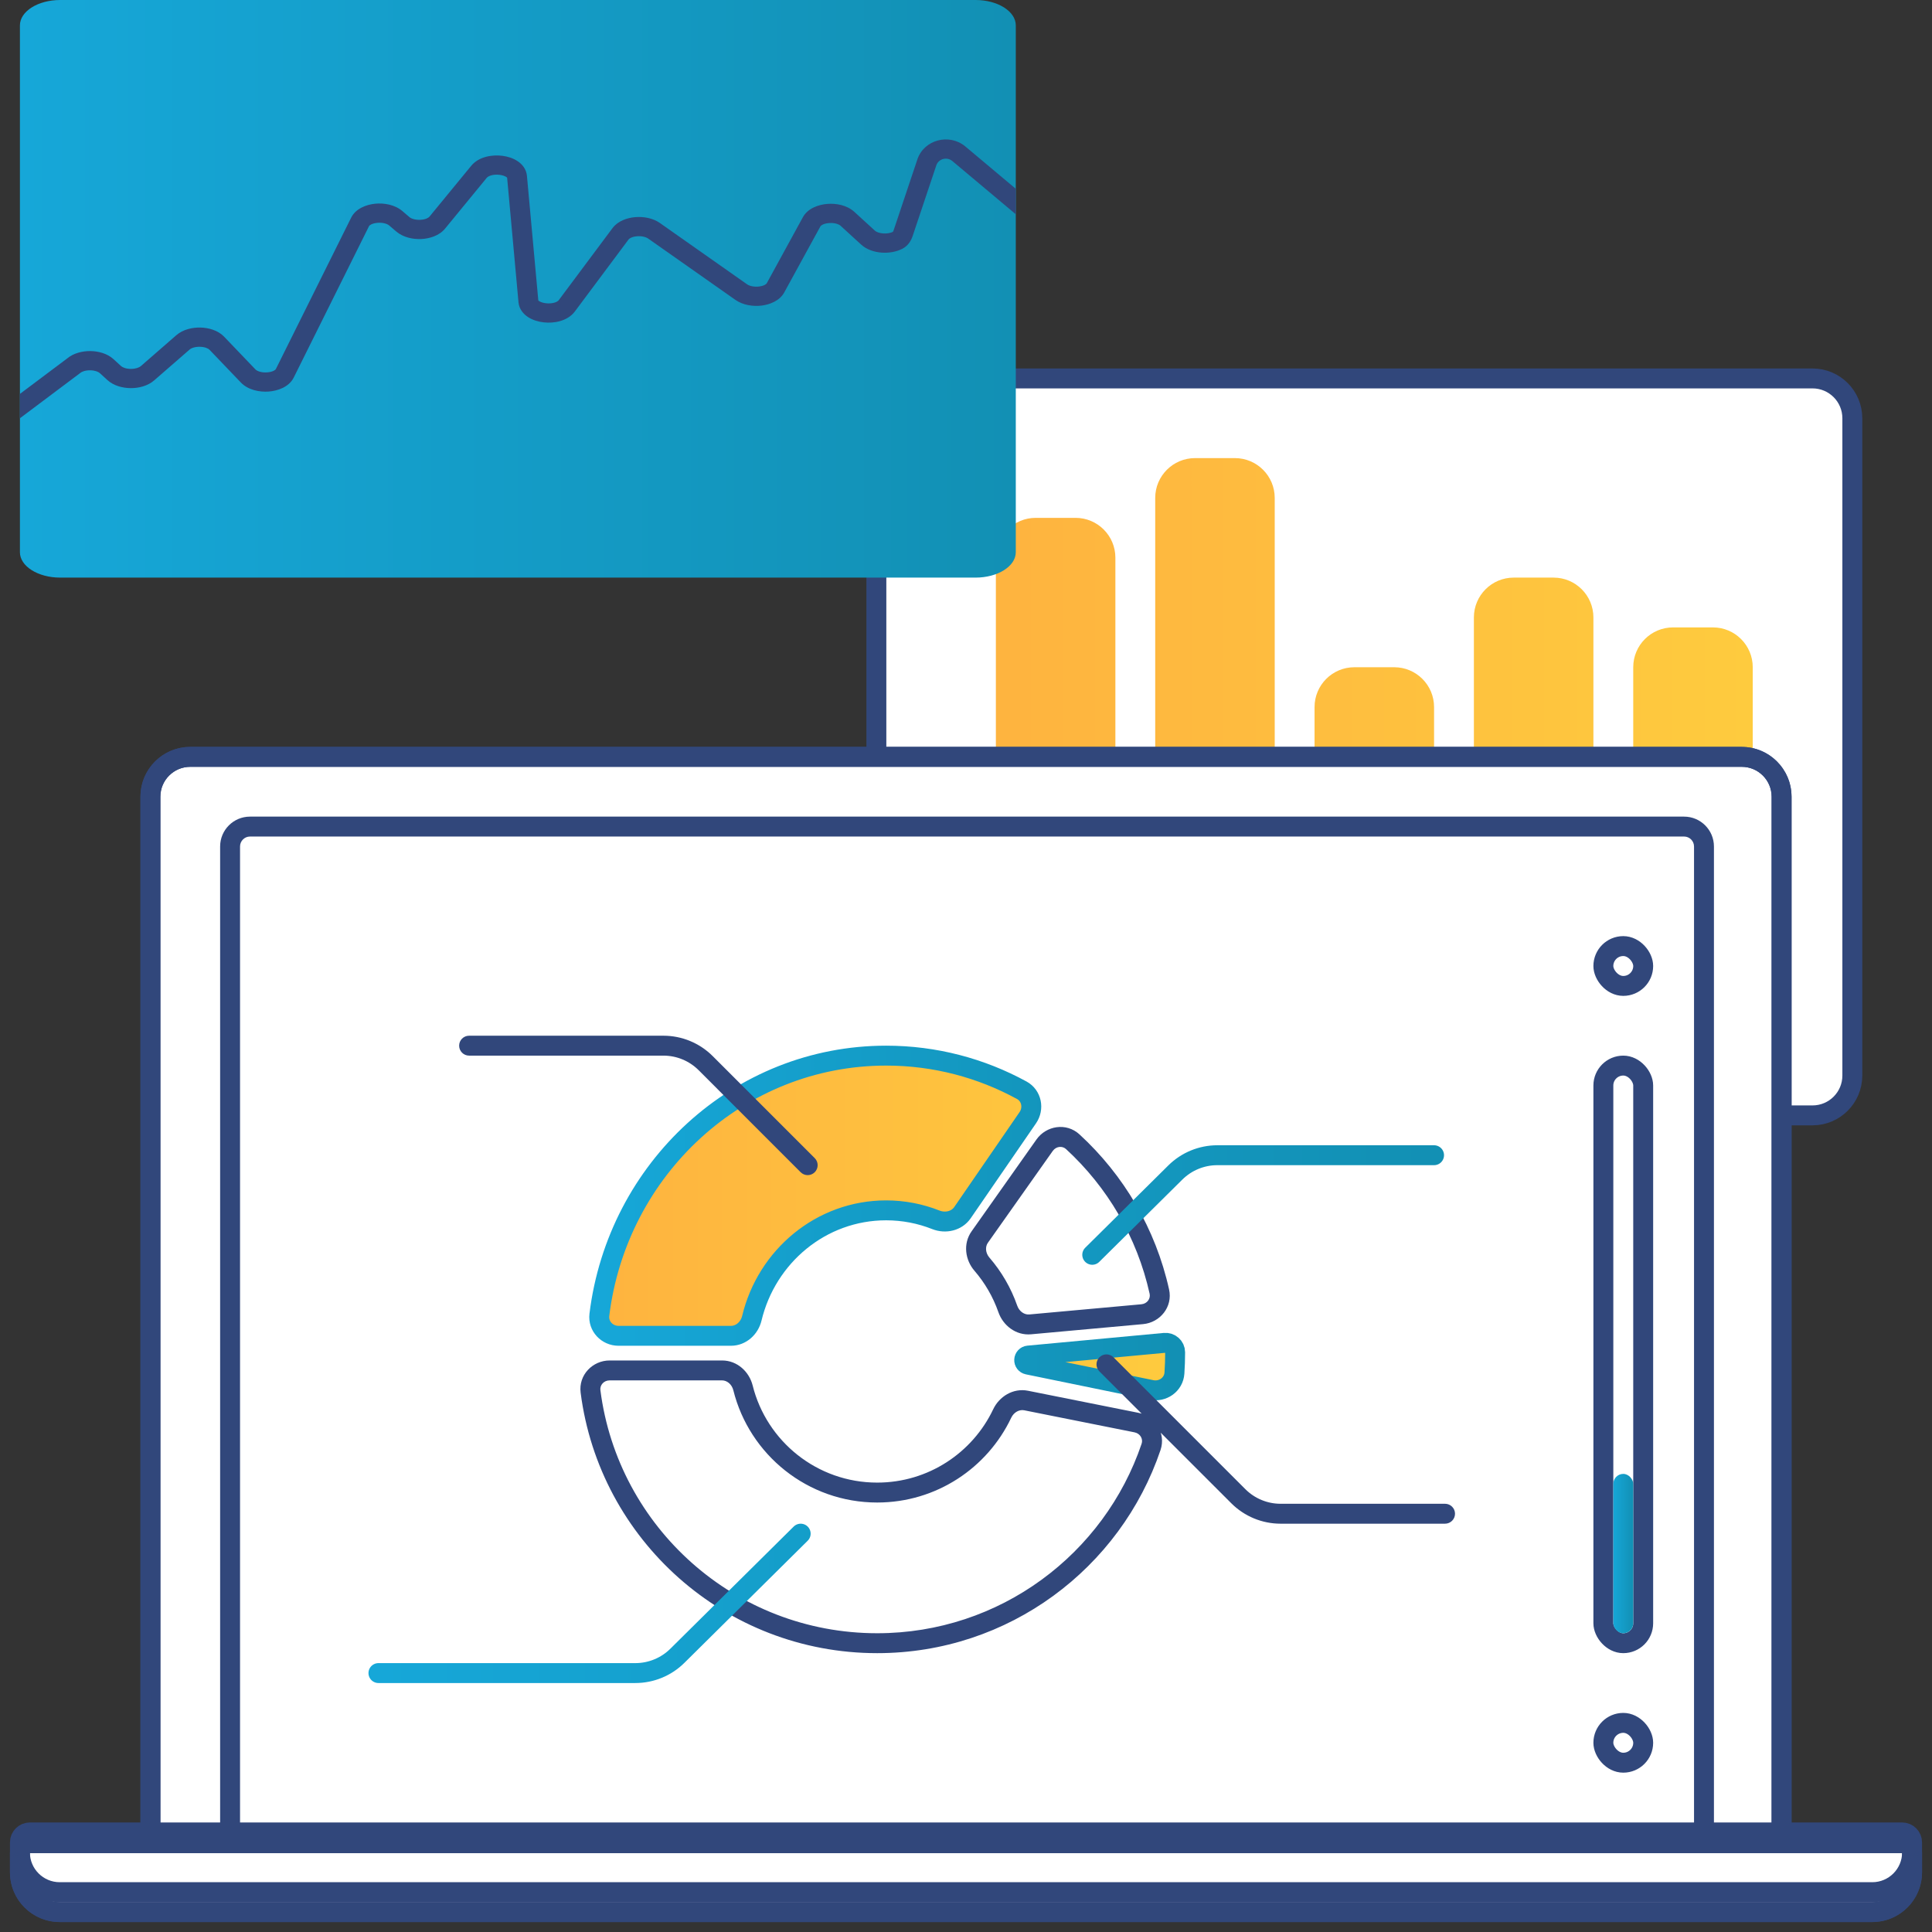 <svg width="97" height="97" viewBox="0 0 97 97" fill="none" xmlns="http://www.w3.org/2000/svg">
    <rect x="0" y="0" width="97" height="97" fill="#333333" stroke="none"/>
    <path d="M44 54V21C44 19.895 44.895 19 46 19H91C92.105 19 93 19.895 93 21V54C93 55.105 92.105 56 91 56H46C44.895 56 44 55.105 44 54Z" fill="white" stroke="#31477B"/>
    <path d="M50 28C50 26.895 50.895 26 52 26H54C55.105 26 56 26.895 56 28V50C56 51.105 55.105 52 54 52H52C50.895 52 50 51.105 50 50V28Z" fill="url(#paint0_linear)"/>
    <path d="M58 25C58 23.895 58.895 23 60 23H62C63.105 23 64 23.895 64 25V50C64 51.105 63.105 52 62 52H60C58.895 52 58 51.105 58 50V25Z" fill="url(#paint1_linear)"/>
    <path d="M66 35.5C66 34.395 66.895 33.5 68 33.5H70C71.105 33.5 72 34.395 72 35.5V50C72 51.105 71.105 52 70 52H68C66.895 52 66 51.105 66 50V35.5Z" fill="url(#paint2_linear)"/>
    <path d="M74 31C74 29.895 74.895 29 76 29H78C79.105 29 80 29.895 80 31V50C80 51.105 79.105 52 78 52H76C74.895 52 74 51.105 74 50V31Z" fill="url(#paint3_linear)"/>
    <path d="M82 33.5C82 32.395 82.895 31.5 84 31.5H86C87.105 31.5 88 32.395 88 33.5V50C88 51.105 87.105 52 86 52H84C82.895 52 82 51.105 82 50V33.5Z" fill="url(#paint4_linear)"/>
    <path d="M7.552 40C7.552 38.895 8.447 38 9.552 38H87.448C88.553 38 89.448 38.895 89.448 40V92.542H7.552V40Z" fill="white"/>
    <path d="M7.552 92.542H89.448H95.5C95.776 92.542 96 92.766 96 93.042V94C96 95.105 95.105 96 94 96H3C1.895 96 1 95.105 1 94V93.042C1 92.766 1.224 92.542 1.5 92.542H7.552Z" fill="white"/>
    <path d="M89.448 92.542V40C89.448 38.895 88.553 38 87.448 38H9.552C8.447 38 7.552 38.895 7.552 40V92.542M89.448 92.542H7.552M89.448 92.542H95.5C95.776 92.542 96 92.766 96 93.042V94C96 95.105 95.105 96 94 96H3C1.895 96 1 95.105 1 94V93.042C1 92.766 1.224 92.542 1.5 92.542H7.552" stroke="#31477B"/>
    <rect x="80.5" y="53.5" width="2" height="29" rx="1" stroke="#31477B" stroke-linejoin="round"/>
    <rect x="81" y="74" width="1" height="8" rx="0.5" fill="url(#paint5_linear)"/>
    <rect x="80.5" y="47.5" width="2" height="2" rx="1" stroke="#31477B" stroke-linejoin="round"/>
    <rect x="80.5" y="86.5" width="2" height="2" rx="1" fill="white" stroke="#31477B" stroke-linejoin="round"/>
    <path d="M7.552 92H89.448H95.5C95.776 92 96 92.224 96 92.5V93C96 94.105 95.105 95 94 95H3C1.895 95 1 94.105 1 93V92.5C1 92.224 1.224 92 1.5 92H7.552Z" fill="white" stroke="#31477B"/>
    <path d="M57.81 69.785C58.377 69.901 58.926 69.515 58.965 68.938C58.988 68.593 59 68.245 59 67.894C59 67.611 58.753 67.394 58.471 67.421L51.626 68.059C51.514 68.07 51.428 68.163 51.422 68.276C51.416 68.388 51.492 68.488 51.602 68.511L57.81 69.785Z" fill="url(#paint6_linear)"/>
    <path d="M48.324 60.882C48.032 61.308 47.465 61.433 46.985 61.243C46.21 60.936 45.369 60.768 44.489 60.768C41.228 60.768 38.492 63.076 37.747 66.187C37.628 66.682 37.208 67.067 36.699 67.067H31.055C30.482 67.067 30.023 66.584 30.092 66.016C30.992 58.676 37.095 53 44.489 53C46.951 53 49.27 53.629 51.301 54.739C51.796 55.01 51.922 55.651 51.603 56.116L48.324 60.882Z" fill="url(#paint7_linear)"/>
    <path d="M57.81 69.785C58.377 69.901 58.926 69.515 58.965 68.938C58.988 68.593 59 68.245 59 67.894C59 67.611 58.753 67.394 58.471 67.421L51.626 68.059C51.514 68.07 51.428 68.163 51.422 68.276C51.416 68.388 51.492 68.488 51.602 68.511L57.81 69.785Z" stroke="url(#paint8_linear)" stroke-linecap="round" stroke-linejoin="round"/>
    <path d="M48.324 60.882C48.032 61.308 47.465 61.433 46.985 61.243C46.21 60.936 45.369 60.768 44.489 60.768C41.228 60.768 38.492 63.076 37.747 66.187C37.628 66.682 37.208 67.067 36.699 67.067H31.055C30.482 67.067 30.023 66.584 30.092 66.016C30.992 58.676 37.095 53 44.489 53C46.951 53 49.27 53.629 51.301 54.739C51.796 55.01 51.922 55.651 51.603 56.116L48.324 60.882Z" stroke="url(#paint9_linear)" stroke-linecap="round" stroke-linejoin="round"/>
    <path d="M85.552 92.5V93C85.828 93 86.052 92.776 86.052 92.5H85.552ZM11.552 92.5H11.052C11.052 92.776 11.276 93 11.552 93V92.5ZM58.208 64.848L57.72 64.957L58.208 64.848ZM57.347 65.982L57.302 65.484L57.347 65.982ZM52.445 57.5L52.854 57.788L52.445 57.5ZM53.859 57.323L53.521 57.691L53.859 57.323ZM49.299 63.47L48.921 63.797L49.299 63.47ZM49.19 62.108L48.781 61.82L49.19 62.108ZM50.599 65.716L51.071 65.551L50.599 65.716ZM51.724 66.493L51.769 66.991L51.724 66.493ZM37.304 69.682L37.789 69.561L37.304 69.682ZM29.648 69.858L29.152 69.922L29.648 69.858ZM50.318 70.968L49.866 70.754L50.318 70.968ZM51.519 70.316L51.421 70.806L51.519 70.316ZM57.792 72.643L58.266 72.803L57.792 72.643ZM57.057 71.423L57.155 70.933L57.057 71.423ZM40.198 58.854C40.394 59.049 40.71 59.049 40.905 58.854C41.101 58.658 41.101 58.342 40.905 58.146L40.198 58.854ZM35.431 53.379L35.784 53.025L35.431 53.379ZM23.552 52C23.276 52 23.052 52.224 23.052 52.5C23.052 52.776 23.276 53 23.552 53V52ZM55.905 68.146C55.71 67.951 55.394 67.951 55.198 68.146C55.003 68.342 55.003 68.658 55.198 68.854L55.905 68.146ZM62.173 75.121L61.82 75.475L62.173 75.121ZM72.552 76.5C72.828 76.5 73.052 76.276 73.052 76C73.052 75.724 72.828 75.5 72.552 75.5V76.5ZM12.552 42H84.552V41H12.552V42ZM85.052 42.5V92.5H86.052V42.5H85.052ZM85.552 92H11.552V93H85.552V92ZM12.052 92.5V42.5H11.052V92.5H12.052ZM84.552 42C84.828 42 85.052 42.224 85.052 42.5H86.052C86.052 41.672 85.38 41 84.552 41V42ZM12.552 41C11.723 41 11.052 41.672 11.052 42.5H12.052C12.052 42.224 12.276 42 12.552 42V41ZM9.552 38.5H87.448V37.5H9.552V38.5ZM88.948 40V92.542H89.948V40H88.948ZM89.448 92.042H7.552V93.042H89.448V92.042ZM8.052 92.542V40H7.052V92.542H8.052ZM89.448 93.042H95.5V92.042H89.448V93.042ZM95.5 93.042V94H96.5V93.042H95.5ZM94 95.5H3V96.5H94V95.5ZM1.5 94V93.042H0.5V94H1.5ZM1.5 93.042H7.552V92.042H1.5V93.042ZM1.5 93.042V92.042C0.948 92.042 0.5 92.49 0.5 93.042H1.5ZM95.5 93.042H96.5C96.5 92.49 96.052 92.042 95.5 92.042V93.042ZM95.5 94C95.5 94.828 94.828 95.5 94 95.5V96.5C95.381 96.5 96.5 95.381 96.5 94H95.5ZM87.448 38.5C88.277 38.5 88.948 39.172 88.948 40H89.948C89.948 38.619 88.829 37.5 87.448 37.5V38.5ZM3 95.5C2.172 95.5 1.5 94.828 1.5 94H0.5C0.5 95.381 1.619 96.5 3 96.5V95.5ZM9.552 37.5C8.171 37.5 7.052 38.619 7.052 40H8.052C8.052 39.172 8.723 38.5 9.552 38.5V37.5ZM57.318 72.483C55.448 78.017 50.209 82 44.041 82V83C50.651 83 56.262 78.731 58.266 72.803L57.318 72.483ZM44.041 82C36.911 82 31.025 76.679 30.144 69.795L29.152 69.922C30.096 77.299 36.402 83 44.041 83V82ZM30.608 69.305H36.254V68.305H30.608V69.305ZM36.819 69.803C37.625 73.039 40.552 75.437 44.041 75.437V74.437C41.022 74.437 38.487 72.362 37.789 69.561L36.819 69.803ZM44.041 75.437C47.013 75.437 49.577 73.697 50.77 71.182L49.866 70.754C48.833 72.932 46.612 74.437 44.041 74.437V75.437ZM51.421 70.806L56.959 71.913L57.155 70.933L51.617 69.826L51.421 70.806ZM51.071 65.551C50.759 64.659 50.283 63.844 49.678 63.143L48.921 63.797C49.445 64.404 49.857 65.109 50.127 65.881L51.071 65.551ZM49.598 62.397L52.854 57.788L52.037 57.211L48.781 61.82L49.598 62.397ZM53.521 57.691C55.593 59.595 57.089 62.114 57.72 64.957L58.696 64.74C58.02 61.691 56.416 58.993 54.197 56.954L53.521 57.691ZM57.302 65.484L51.678 65.995L51.769 66.991L57.392 66.48L57.302 65.484ZM57.72 64.957C57.773 65.198 57.599 65.457 57.302 65.484L57.392 66.48C58.238 66.403 58.891 65.619 58.696 64.74L57.72 64.957ZM52.854 57.788C53.026 57.545 53.338 57.523 53.521 57.691L54.197 56.954C53.534 56.345 52.527 56.517 52.037 57.211L52.854 57.788ZM49.678 63.143C49.471 62.904 49.459 62.593 49.598 62.397L48.781 61.82C48.335 62.452 48.465 63.268 48.921 63.797L49.678 63.143ZM50.127 65.881C50.356 66.54 50.998 67.061 51.769 66.991L51.678 65.995C51.438 66.017 51.175 65.851 51.071 65.551L50.127 65.881ZM36.254 69.305C36.495 69.305 36.742 69.494 36.819 69.803L37.789 69.561C37.62 68.884 37.028 68.305 36.254 68.305V69.305ZM30.144 69.795C30.112 69.548 30.311 69.305 30.608 69.305V68.305C29.758 68.305 29.038 69.029 29.152 69.922L30.144 69.795ZM50.77 71.182C50.906 70.895 51.185 70.759 51.421 70.806L51.617 69.826C50.858 69.674 50.165 70.124 49.866 70.754L50.77 71.182ZM58.266 72.803C58.554 71.95 57.989 71.099 57.155 70.933L56.959 71.913C57.251 71.971 57.398 72.248 57.318 72.483L58.266 72.803ZM40.905 58.146L35.784 53.025L35.077 53.732L40.198 58.854L40.905 58.146ZM33.309 52H23.552V53H33.309V52ZM55.198 68.854L61.82 75.475L62.527 74.768L55.905 68.146L55.198 68.854ZM64.294 76.5H72.552V75.5H64.294V76.5ZM61.82 75.475C62.476 76.131 63.366 76.5 64.294 76.5V75.5C63.632 75.5 62.996 75.237 62.527 74.768L61.82 75.475ZM35.784 53.025C35.128 52.369 34.237 52 33.309 52V53C33.972 53 34.608 53.263 35.077 53.732L35.784 53.025Z" fill="#31477B"/>
    <path d="M72 58H61.12C60.329 58 59.571 58.312 59.009 58.869L54.838 63M40.2 77L34.01 83.131C33.449 83.688 32.69 84 31.899 84H19" stroke="url(#paint10_linear)" stroke-linecap="round" stroke-linejoin="round"/>
    <path d="M1 27.725V1.275C1 0.571 1.905 0 3.02 0H48.98C50.096 0 51 0.571 51 1.275V27.725C51 28.429 50.096 29 48.98 29H3.02C1.905 29 1 28.429 1 27.725Z" fill="url(#paint11_linear)"/>
    <path fill-rule="evenodd" clip-rule="evenodd" d="M1 21V19.777L3.368 18C3.693 17.726 4.141 17.623 4.53 17.626C4.925 17.629 5.38 17.741 5.699 18.032L6.079 18.38C6.154 18.448 6.329 18.52 6.568 18.521C6.806 18.523 6.987 18.454 7.069 18.383L8.851 16.831C9.188 16.538 9.662 16.435 10.068 16.445C10.471 16.456 10.943 16.581 11.253 16.905L12.826 18.548C12.905 18.631 13.122 18.716 13.412 18.696C13.719 18.674 13.836 18.558 13.847 18.535L17.631 10.928C17.864 10.459 18.41 10.271 18.832 10.228C19.274 10.184 19.818 10.27 20.201 10.596L20.558 10.901C20.65 10.979 20.851 11.048 21.103 11.036C21.361 11.024 21.515 10.935 21.56 10.88L23.655 8.328C24.043 7.854 24.726 7.76 25.219 7.822C25.483 7.855 25.756 7.938 25.983 8.088C26.212 8.239 26.425 8.485 26.456 8.827L27.027 15.083C27.032 15.09 27.045 15.103 27.072 15.12C27.14 15.164 27.258 15.208 27.411 15.225C27.561 15.242 27.713 15.231 27.837 15.195C27.962 15.158 28.026 15.108 28.052 15.072L30.751 11.455C31.022 11.091 31.49 10.936 31.886 10.902C32.292 10.866 32.768 10.941 33.134 11.198L37.507 14.273C37.633 14.361 37.863 14.415 38.111 14.385C38.377 14.352 38.48 14.252 38.492 14.229L40.309 10.908C40.559 10.45 41.107 10.272 41.533 10.238C41.975 10.201 42.521 10.296 42.893 10.636L43.927 11.581C43.991 11.639 44.129 11.703 44.331 11.719C44.523 11.735 44.705 11.701 44.827 11.642L44.831 11.637C44.841 11.623 44.856 11.595 44.871 11.549L46.059 8.003C46.39 7.015 47.658 6.675 48.47 7.356L51 9.479V10.758L47.814 8.085C47.543 7.858 47.12 7.971 47.01 8.301L45.823 11.846C45.757 12.041 45.618 12.332 45.301 12.492C44.98 12.655 44.596 12.71 44.247 12.682C43.902 12.654 43.52 12.538 43.239 12.283L42.206 11.338C42.112 11.252 41.891 11.177 41.617 11.2C41.327 11.223 41.208 11.332 41.193 11.36L39.376 14.68C39.141 15.11 38.64 15.294 38.235 15.343C37.812 15.394 37.305 15.325 36.918 15.053L32.545 11.979C32.428 11.897 32.215 11.842 31.977 11.863C31.728 11.885 31.596 11.974 31.562 12.019L28.863 15.637C28.672 15.894 28.392 16.042 28.124 16.12C27.854 16.198 27.563 16.215 27.293 16.184C27.026 16.154 26.747 16.072 26.516 15.923C26.282 15.771 26.063 15.524 26.032 15.176L25.461 8.92C25.456 8.914 25.444 8.902 25.418 8.885C25.353 8.842 25.239 8.798 25.09 8.779C24.757 8.737 24.513 8.837 24.438 8.928L22.344 11.48C22.049 11.839 21.561 11.981 21.153 12.001C20.737 12.02 20.246 11.923 19.896 11.624L19.539 11.32C19.434 11.231 19.206 11.162 18.936 11.189C18.647 11.218 18.542 11.327 18.532 11.346L14.749 18.953C14.505 19.445 13.924 19.627 13.486 19.659C13.032 19.691 12.457 19.585 12.092 19.204L10.519 17.561C10.458 17.497 10.291 17.417 10.042 17.411C9.797 17.405 9.606 17.474 9.521 17.549L7.738 19.1C7.412 19.384 6.956 19.49 6.561 19.487C6.166 19.484 5.711 19.373 5.392 19.081L5.012 18.734C4.937 18.665 4.762 18.593 4.523 18.592C4.285 18.59 4.104 18.659 4.022 18.73L4.009 18.742L1 21ZM25.463 8.922C25.463 8.925 25.465 8.926 25.465 8.926L25.464 8.924L25.463 8.922Z" fill="#31477B"/>
    <defs>
        <linearGradient id="paint0_linear" x1="50.95" y1="37.5" x2="88" y2="37.5" gradientUnits="userSpaceOnUse">
            <stop stop-color="#FEB43F"/>
            <stop offset="1" stop-color="#FECB3E"/>
        </linearGradient>
        <linearGradient id="paint1_linear" x1="50.95" y1="37.5" x2="88" y2="37.5" gradientUnits="userSpaceOnUse">
            <stop stop-color="#FEB43F"/>
            <stop offset="1" stop-color="#FECB3E"/>
        </linearGradient>
        <linearGradient id="paint2_linear" x1="50.95" y1="37.5" x2="88" y2="37.5" gradientUnits="userSpaceOnUse">
            <stop stop-color="#FEB43F"/>
            <stop offset="1" stop-color="#FECB3E"/>
        </linearGradient>
        <linearGradient id="paint3_linear" x1="50.95" y1="37.5" x2="88" y2="37.5" gradientUnits="userSpaceOnUse">
            <stop stop-color="#FEB43F"/>
            <stop offset="1" stop-color="#FECB3E"/>
        </linearGradient>
        <linearGradient id="paint4_linear" x1="50.95" y1="37.5" x2="88" y2="37.5" gradientUnits="userSpaceOnUse">
            <stop stop-color="#FEB43F"/>
            <stop offset="1" stop-color="#FECB3E"/>
        </linearGradient>
        <linearGradient id="paint5_linear" x1="81" y1="78" x2="82" y2="78" gradientUnits="userSpaceOnUse">
            <stop stop-color="#16A7D8"/>
            <stop offset="1" stop-color="#1290B4"/>
        </linearGradient>
        <linearGradient id="paint6_linear" x1="30.725" y1="61.5" x2="59" y2="61.5" gradientUnits="userSpaceOnUse">
            <stop stop-color="#FEB43F"/>
            <stop offset="1" stop-color="#FECB3E"/>
        </linearGradient>
        <linearGradient id="paint7_linear" x1="30.725" y1="61.5" x2="59" y2="61.5" gradientUnits="userSpaceOnUse">
            <stop stop-color="#FEB43F"/>
            <stop offset="1" stop-color="#FECB3E"/>
        </linearGradient>
        <linearGradient id="paint8_linear" x1="30" y1="61.5" x2="59" y2="61.5" gradientUnits="userSpaceOnUse">
            <stop stop-color="#16A7D8"/>
            <stop offset="1" stop-color="#1290B4"/>
        </linearGradient>
        <linearGradient id="paint9_linear" x1="30" y1="61.5" x2="59" y2="61.5" gradientUnits="userSpaceOnUse">
            <stop stop-color="#16A7D8"/>
            <stop offset="1" stop-color="#1290B4"/>
        </linearGradient>
        <linearGradient id="paint10_linear" x1="19" y1="71" x2="72" y2="71" gradientUnits="userSpaceOnUse">
            <stop stop-color="#16A7D8"/>
            <stop offset="1" stop-color="#1290B4"/>
        </linearGradient>
        <linearGradient id="paint11_linear" x1="1" y1="14.5" x2="51" y2="14.5" gradientUnits="userSpaceOnUse">
            <stop stop-color="#16A7D8"/>
            <stop offset="1" stop-color="#1290B4"/>
        </linearGradient>
    </defs>
</svg>

